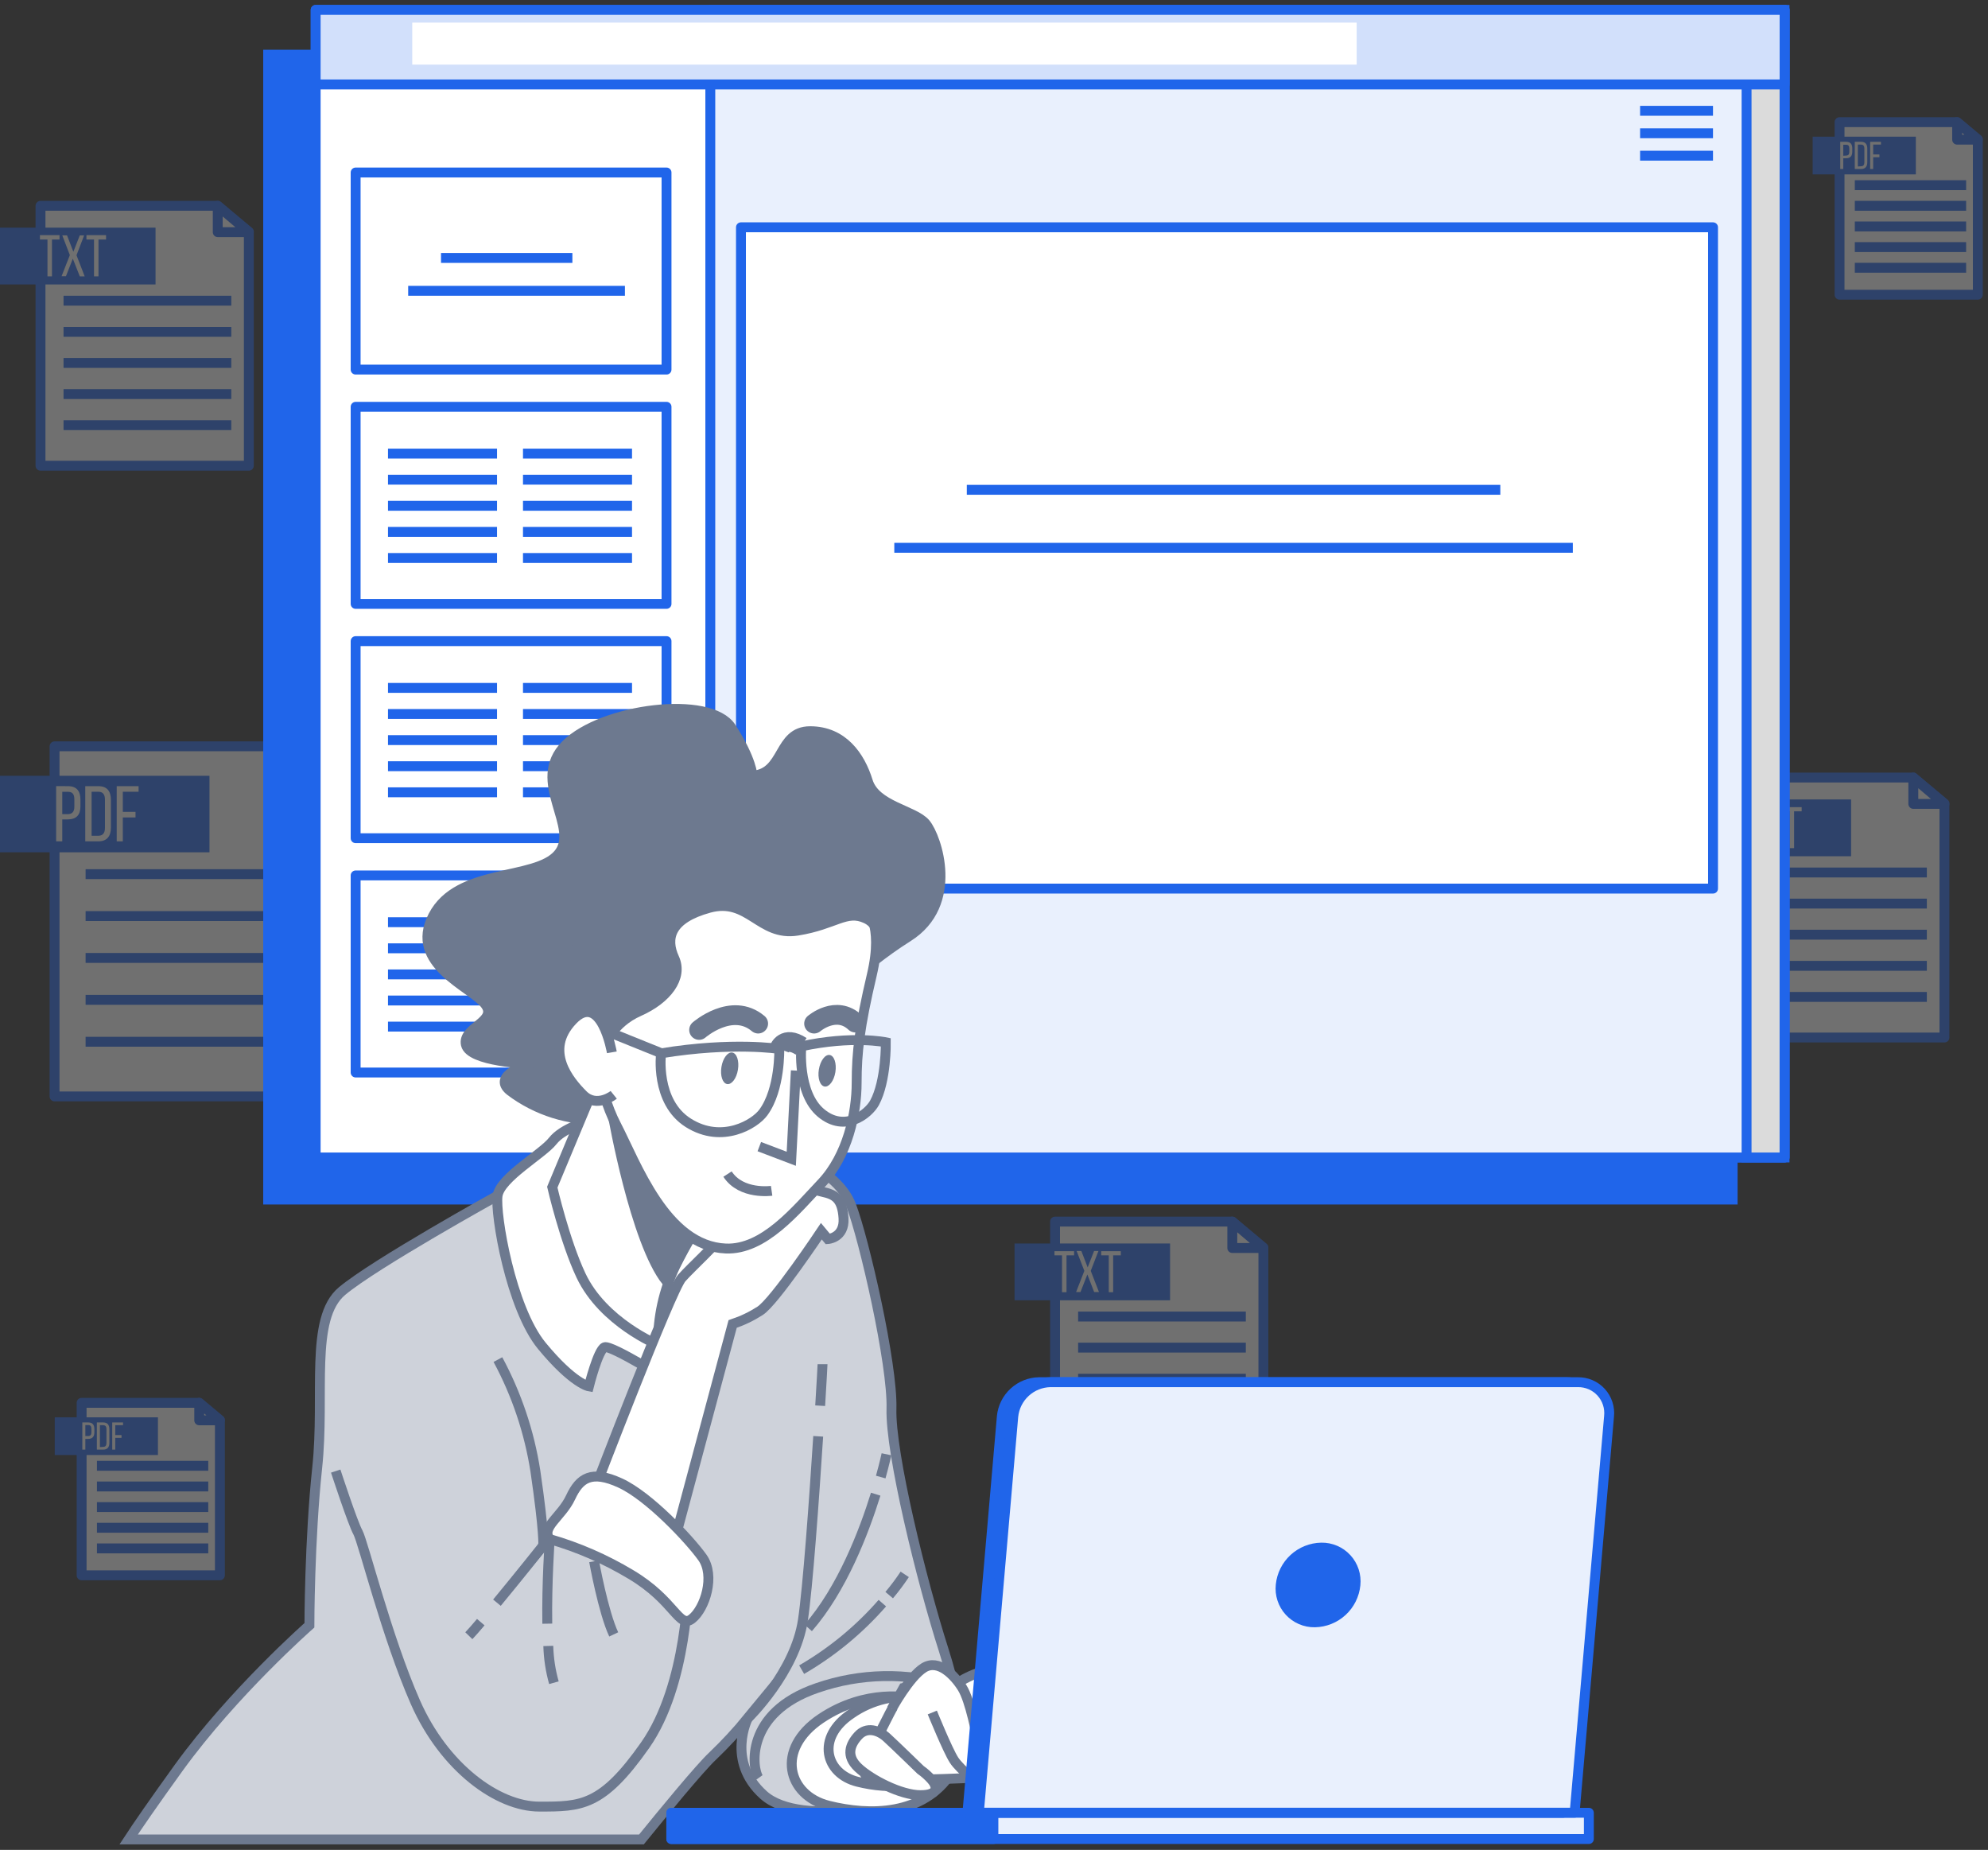 <svg width="201" height="187" viewBox="0 0 201 187" fill="none" xmlns="http://www.w3.org/2000/svg" id="exam-amount" >
<rect x="0" y="0" width="201" height="187" fill="#333333" stroke="none"/>
<g opacity="0.3">
<path d="M25.16 47.078H4.095V20.803H22.017L25.16 23.424V47.078Z" fill="white" stroke="#2065EA" stroke-linejoin="round"/>
<path d="M22.016 20.803V23.468H25.16L22.016 20.803Z" fill="white" stroke="#2065EA" stroke-linejoin="round"/>
<path d="M15.726 23.012H0V28.754H15.726V23.012Z" fill="#2065EA"/>
<path d="M6.424 30.396H23.384" stroke="#2065EA" stroke-miterlimit="10"/>
<path d="M6.424 33.544H23.384" stroke="#2065EA" stroke-miterlimit="10"/>
<path d="M6.424 36.687H23.384" stroke="#2065EA" stroke-miterlimit="10"/>
<path d="M6.424 39.835H23.384" stroke="#2065EA" stroke-miterlimit="10"/>
<path d="M6.424 42.978H23.384" stroke="#2065EA" stroke-miterlimit="10"/>
<path d="M4.799 27.935V24.212H4.038V23.769H6.017V24.212H5.255V27.935H4.799Z" fill="white"/>
<path d="M7.363 26.151L6.668 27.922H6.225L7.062 25.788L6.296 23.791H6.778L7.416 25.451L8.067 23.791H8.509L7.735 25.801L8.562 27.935H8.067L7.363 26.151Z" fill="white"/>
<path d="M9.505 27.935V24.212H8.739V23.769H10.723V24.212H9.957V27.935H9.505Z" fill="white"/>
</g>
<g opacity="0.3">
<path d="M196.596 104.879H175.532V78.599H193.449L196.596 81.22V104.879Z" fill="white" stroke="#2065EA" stroke-linejoin="round"/>
<path d="M193.449 78.599V81.264H196.596L193.449 78.599Z" fill="white" stroke="#2065EA" stroke-linejoin="round"/>
<path d="M187.158 80.813H171.433V86.555H187.158V80.813Z" fill="#2065EA"/>
<path d="M177.861 88.197H194.817" stroke="#2065EA" stroke-miterlimit="10"/>
<path d="M177.861 91.341H194.817" stroke="#2065EA" stroke-miterlimit="10"/>
<path d="M177.861 94.484H194.817" stroke="#2065EA" stroke-miterlimit="10"/>
<path d="M177.861 97.632H194.817" stroke="#2065EA" stroke-miterlimit="10"/>
<path d="M177.861 100.775H194.817" stroke="#2065EA" stroke-miterlimit="10"/>
<path d="M176.236 85.736V82.013H175.47V81.592H177.454V82.013H176.692V85.736H176.236Z" fill="white"/>
<path d="M178.799 83.947L178.104 85.718H177.661L178.498 83.58L177.715 81.574H178.193L178.835 83.23L179.481 81.574H179.924L179.149 83.58L179.977 85.718H179.485L178.799 83.947Z" fill="white"/>
<path d="M180.938 85.736V82.013H180.176V81.592H182.16V82.013H181.394V85.736H180.938Z" fill="white"/>
</g>
<g opacity="0.3">
<path d="M127.737 149.766H106.672V123.486H124.594L127.737 126.107V149.766Z" fill="white" stroke="#2065EA" stroke-linejoin="round"/>
<path d="M124.593 123.486V126.156H127.737L124.593 123.486Z" fill="white" stroke="#2065EA" stroke-linejoin="round"/>
<path d="M118.302 125.7H102.577V131.442H118.302V125.7Z" fill="#2065EA"/>
<path d="M109.005 133.084H125.961" stroke="#2065EA" stroke-miterlimit="10"/>
<path d="M109.005 136.227H125.961" stroke="#2065EA" stroke-miterlimit="10"/>
<path d="M109.005 139.371H125.961" stroke="#2065EA" stroke-miterlimit="10"/>
<path d="M109.005 142.518H125.961" stroke="#2065EA" stroke-miterlimit="10"/>
<path d="M109.005 145.662H125.961" stroke="#2065EA" stroke-miterlimit="10"/>
<path d="M107.376 130.623V126.899H106.615V126.479H108.598V126.899H107.832V130.623H107.376Z" fill="white"/>
<path d="M109.94 128.834L109.245 130.605H108.802L109.634 128.467L108.855 126.461H109.333L109.971 128.117L110.617 126.461H111.06L110.281 128.467L111.113 130.605H110.626L109.94 128.834Z" fill="white"/>
<path d="M112.104 130.623V126.899H111.338V126.479H113.322V126.899H112.547V130.623H112.104Z" fill="white"/>
</g>
<g opacity="0.3">
<path d="M33.886 110.833H5.516V75.443H29.653L33.886 78.971V110.833Z" fill="white" stroke="#2065EA" stroke-linejoin="round"/>
<path d="M29.653 75.443V79.033H33.886L29.653 75.443Z" fill="white" stroke="#2065EA" stroke-linejoin="round"/>
<path d="M21.18 78.422H0V86.156H21.18V78.422Z" fill="#2065EA"/>
<path d="M8.655 88.365H31.495" stroke="#2065EA" stroke-miterlimit="10"/>
<path d="M8.655 92.602H31.495" stroke="#2065EA" stroke-miterlimit="10"/>
<path d="M8.655 96.835H31.495" stroke="#2065EA" stroke-miterlimit="10"/>
<path d="M8.655 101.071H31.495" stroke="#2065EA" stroke-miterlimit="10"/>
<path d="M8.655 105.308H31.495" stroke="#2065EA" stroke-miterlimit="10"/>
<path d="M6.88 79.471C7.765 79.471 8.133 79.989 8.133 80.835V81.503C8.133 82.389 7.717 82.832 6.831 82.832H6.296V85.045H5.676V79.467L6.88 79.471ZM6.831 82.3C7.274 82.3 7.517 82.083 7.517 81.552V80.808C7.517 80.299 7.336 80.042 6.88 80.042H6.296V82.3H6.831Z" fill="white"/>
<path d="M9.948 79.471C10.834 79.471 11.214 79.994 11.214 80.857V83.668C11.214 84.523 10.816 85.049 9.948 85.049H8.62V79.471H9.948ZM9.948 84.483C10.391 84.483 10.612 84.204 10.612 83.695V80.826C10.612 80.312 10.395 80.034 9.944 80.034H9.262V84.483H9.948Z" fill="white"/>
<path d="M13.702 82.07V82.632H12.418V85.049H11.799V79.471H14.012V80.034H12.418V82.07H13.702Z" fill="white"/>
</g>
<g opacity="0.3">
<path d="M22.233 159.244H8.252V141.806H20.144L22.233 143.546V159.244Z" fill="white" stroke="#2065EA" stroke-linejoin="round"/>
<path d="M20.144 141.806V143.577H22.233L20.144 141.806Z" fill="white" stroke="#2065EA" stroke-linejoin="round"/>
<path d="M15.969 143.271H5.534V147.083H15.969V143.271Z" fill="#2065EA"/>
<path d="M9.802 148.172H21.056" stroke="#2065EA" stroke-miterlimit="10"/>
<path d="M9.802 150.262H21.056" stroke="#2065EA" stroke-miterlimit="10"/>
<path d="M9.802 152.347H21.056" stroke="#2065EA" stroke-miterlimit="10"/>
<path d="M9.802 154.437H21.056" stroke="#2065EA" stroke-miterlimit="10"/>
<path d="M9.802 156.522H21.056" stroke="#2065EA" stroke-miterlimit="10"/>
<path d="M8.925 143.789C9.368 143.789 9.541 144.046 9.541 144.462V144.79C9.541 145.232 9.337 145.454 8.899 145.454H8.629V146.538H8.323V143.789H8.925ZM8.899 145.166C9.129 145.166 9.24 145.06 9.24 144.799V144.431C9.24 144.183 9.147 144.055 8.925 144.055H8.629V145.166H8.899Z" fill="white"/>
<path d="M10.435 143.789C10.878 143.789 11.059 144.05 11.059 144.475V145.861C11.059 146.282 10.864 146.538 10.435 146.538H9.793V143.789H10.435ZM10.435 146.26C10.656 146.26 10.763 146.122 10.763 145.87V144.458C10.763 144.205 10.656 144.068 10.431 144.068H10.103V146.282L10.435 146.26Z" fill="white"/>
<path d="M12.285 145.069V145.348H11.652V146.538H11.347V143.789H12.44V144.068H11.652V145.069H12.285Z" fill="white"/>
</g>
<g opacity="0.3">
<path d="M199.971 29.79H185.99V12.347H197.881L199.971 14.087V29.79Z" fill="white" stroke="#2065EA" stroke-linejoin="round"/>
<path d="M197.881 12.347V14.118H199.97L197.881 12.347Z" fill="white" stroke="#2065EA" stroke-linejoin="round"/>
<path d="M193.706 13.817H183.271V17.628H193.706V13.817Z" fill="#2065EA"/>
<path d="M187.535 18.718H198.789" stroke="#2065EA" stroke-miterlimit="10"/>
<path d="M187.535 20.803H198.789" stroke="#2065EA" stroke-miterlimit="10"/>
<path d="M187.535 22.892H198.789" stroke="#2065EA" stroke-miterlimit="10"/>
<path d="M187.535 24.977H198.789" stroke="#2065EA" stroke-miterlimit="10"/>
<path d="M187.535 27.067H198.789" stroke="#2065EA" stroke-miterlimit="10"/>
<path d="M186.662 14.335C187.105 14.335 187.278 14.587 187.278 15.008V15.335C187.278 15.778 187.074 15.999 186.636 15.999H186.366V17.084H186.06V14.335H186.662ZM186.636 15.725C186.866 15.725 186.977 15.618 186.977 15.353V15.008C186.977 14.755 186.884 14.631 186.662 14.631H186.366V15.742L186.636 15.725Z" fill="white"/>
<path d="M188.172 14.335C188.615 14.335 188.796 14.591 188.796 15.016V16.402C188.796 16.823 188.602 17.084 188.172 17.084H187.53V14.335H188.172ZM188.172 16.805C188.394 16.805 188.5 16.668 188.5 16.415V15.008C188.5 14.755 188.394 14.618 188.168 14.618H187.84V16.831L188.172 16.805Z" fill="white"/>
<path d="M190.023 15.614V15.893H189.39V17.084H189.084V14.335H190.178V14.614H189.39V15.614H190.023Z" fill="white"/>
</g>
<path d="M175.183 5.529H27.112V121.259H175.183V5.529Z" fill="#2065EA" stroke="#2065EA" stroke-miterlimit="10"/>
<path d="M180.433 1H31.915V117.005H180.433V1Z" fill="#D2E0FB"/>
<path d="M180.433 1H31.915V117.005H180.433V1Z" fill="white" stroke="#2065EA" stroke-linecap="round" stroke-linejoin="round"/>
<path d="M67.39 17.438H35.957V37.36H67.39V17.438Z" fill="white" stroke="#2065EA" stroke-linecap="round" stroke-linejoin="round"/>
<path d="M44.59 26.075H57.872" stroke="#2065EA" stroke-miterlimit="10"/>
<path d="M41.27 29.396H63.184" stroke="#2065EA" stroke-miterlimit="10"/>
<path d="M67.39 41.123H35.957V61.045H67.39V41.123Z" fill="white" stroke="#2065EA" stroke-linecap="round" stroke-linejoin="round"/>
<path d="M39.229 45.852H50.253" stroke="#2065EA" stroke-miterlimit="10"/>
<path d="M39.229 48.49H50.253" stroke="#2065EA" stroke-miterlimit="10"/>
<path d="M39.229 51.129H50.253" stroke="#2065EA" stroke-miterlimit="10"/>
<path d="M39.229 53.767H50.253" stroke="#2065EA" stroke-miterlimit="10"/>
<path d="M39.229 56.406H50.253" stroke="#2065EA" stroke-miterlimit="10"/>
<path d="M52.878 45.852H63.901" stroke="#2065EA" stroke-miterlimit="10"/>
<path d="M52.878 48.49H63.901" stroke="#2065EA" stroke-miterlimit="10"/>
<path d="M52.878 51.129H63.901" stroke="#2065EA" stroke-miterlimit="10"/>
<path d="M52.878 53.767H63.901" stroke="#2065EA" stroke-miterlimit="10"/>
<path d="M52.878 56.406H63.901" stroke="#2065EA" stroke-miterlimit="10"/>
<path d="M67.39 64.809H35.957V84.731H67.39V64.809Z" fill="white" stroke="#2065EA" stroke-linecap="round" stroke-linejoin="round"/>
<path d="M39.229 69.537H50.253" stroke="#2065EA" stroke-miterlimit="10"/>
<path d="M39.229 72.175H50.253" stroke="#2065EA" stroke-miterlimit="10"/>
<path d="M39.229 74.814H50.253" stroke="#2065EA" stroke-miterlimit="10"/>
<path d="M39.229 77.453H50.253" stroke="#2065EA" stroke-miterlimit="10"/>
<path d="M39.229 80.091H50.253" stroke="#2065EA" stroke-miterlimit="10"/>
<path d="M52.878 69.537H63.901" stroke="#2065EA" stroke-miterlimit="10"/>
<path d="M52.878 72.175H63.901" stroke="#2065EA" stroke-miterlimit="10"/>
<path d="M52.878 74.814H63.901" stroke="#2065EA" stroke-miterlimit="10"/>
<path d="M52.878 77.453H63.901" stroke="#2065EA" stroke-miterlimit="10"/>
<path d="M52.878 80.091H63.901" stroke="#2065EA" stroke-miterlimit="10"/>
<path d="M67.39 88.494H35.957V108.416H67.39V88.494Z" fill="white" stroke="#2065EA" stroke-linecap="round" stroke-linejoin="round"/>
<path d="M39.229 93.222H50.253" stroke="#2065EA" stroke-miterlimit="10"/>
<path d="M39.229 95.861H50.253" stroke="#2065EA" stroke-miterlimit="10"/>
<path d="M39.229 98.499H50.253" stroke="#2065EA" stroke-miterlimit="10"/>
<path d="M39.229 101.138H50.253" stroke="#2065EA" stroke-miterlimit="10"/>
<path d="M39.229 103.776H50.253" stroke="#2065EA" stroke-miterlimit="10"/>
<path d="M52.878 93.222H63.901" stroke="#2065EA" stroke-miterlimit="10"/>
<path d="M52.878 95.861H63.901" stroke="#2065EA" stroke-miterlimit="10"/>
<path d="M52.878 98.499H63.901" stroke="#2065EA" stroke-miterlimit="10"/>
<path d="M52.878 101.138H63.901" stroke="#2065EA" stroke-miterlimit="10"/>
<path d="M52.878 103.776H63.901" stroke="#2065EA" stroke-miterlimit="10"/>
<path d="M180.429 1H71.817V117.005H180.429V1Z" fill="#E9F0FD" stroke="#2065EA" stroke-linecap="round" stroke-linejoin="round"/>
<path d="M173.199 22.976H74.916V89.826H173.199V22.976Z" fill="white" stroke="#2065EA" stroke-linecap="round" stroke-linejoin="round"/>
<path d="M97.751 49.513H151.692" stroke="#2065EA" stroke-miterlimit="10"/>
<path d="M90.42 55.374H159.023" stroke="#2065EA" stroke-miterlimit="10"/>
<path d="M180.429 1H176.59V117.005H180.429V1Z" fill="#DBDBDB" stroke="#2065EA" stroke-miterlimit="10"/>
<path d="M180.433 1H31.915V8.535H180.433V1Z" fill="#D2E0FB" stroke="#2065EA" stroke-linecap="round" stroke-linejoin="round"/>
<path d="M137.167 2.284H41.682V6.534H137.167V2.284Z" fill="white"/>
<path d="M173.195 11.2H165.824" stroke="#2065EA" stroke-miterlimit="10"/>
<path d="M173.195 13.471H165.824" stroke="#2065EA" stroke-miterlimit="10"/>
<path d="M173.195 15.738H165.824" stroke="#2065EA" stroke-miterlimit="10"/>
<path d="M64.854 185.944C66.979 183.324 70.773 178.702 72.079 177.489C73.335 176.286 74.518 175.008 75.621 173.663C75.621 173.663 73.376 178.015 77.201 181.446C81.026 184.877 92.377 182.239 94.883 180.393C97.389 178.547 97.655 173.796 95.414 166.801C93.174 159.806 90 146.879 90.133 142.39C90.266 137.901 87.361 125.235 86.042 121.804C84.723 118.373 79.313 115.867 73.77 114.68C68.227 113.494 53.317 119.692 53.317 119.692L50.284 120.878C50.284 120.878 37.888 127.741 34.581 130.512C31.274 133.283 32.863 140.938 32.075 148.327C31.287 155.716 31.283 164.296 31.283 164.296C31.283 164.296 23.628 171.025 18.085 178.675C15.429 182.358 13.884 184.603 13.007 185.944H64.854Z" fill="#CED2DA" stroke="#6D798F" stroke-miterlimit="10"/>
<path d="M92.068 171.649C92.068 171.649 87.641 170.609 83.001 173.721C78.361 176.833 79.627 181.495 83.776 182.531C87.924 183.567 93.365 183.567 96.216 179.162C99.067 174.757 94.144 171.388 92.068 171.649Z" fill="white" stroke="#6D798F" stroke-miterlimit="10"/>
<path d="M93.17 171.609C90.688 171.215 88.15 171.796 86.086 173.23C82.447 175.656 83.457 179.299 86.693 180.109C89.929 180.92 94.179 180.92 96.406 177.48C98.633 174.04 94.786 171.41 93.17 171.609Z" fill="white" stroke="#6D798F" stroke-miterlimit="10"/>
<path d="M82.925 142.098C83.071 139.689 83.164 138.047 83.164 137.901" stroke="#6D798F" stroke-miterlimit="10"/>
<path d="M75.643 173.663C75.643 173.663 80.393 169.046 81.181 163.764C81.672 160.51 82.31 151.643 82.726 145.192" stroke="#6D798F" stroke-miterlimit="10"/>
<path d="M88.539 151.041C87.344 154.883 85.13 160.652 81.712 164.557" stroke="#6D798F" stroke-miterlimit="10"/>
<path d="M89.628 147.008C89.628 147.008 89.442 147.893 89.048 149.31" stroke="#6D798F" stroke-miterlimit="10"/>
<path d="M89.212 162.055C86.879 164.728 84.122 167 81.053 168.78" stroke="#6D798F" stroke-miterlimit="10"/>
<path d="M91.474 159.147C90.991 159.876 90.466 160.576 89.903 161.245" stroke="#6D798F" stroke-miterlimit="10"/>
<path d="M96.096 170.365C91.693 169.031 86.981 169.122 82.633 170.626C75.244 173.137 76.037 178.808 76.696 179.733" stroke="#6D798F" stroke-miterlimit="10"/>
<path d="M76.068 78.409C76.068 78.409 76.068 76.855 73.929 73.539C71.791 70.223 60.905 71.595 57.212 75.288C53.52 78.98 58.766 83.646 56.433 86.356C54.1 89.065 46.326 87.715 43.798 92.576C41.27 97.437 47.685 99.765 49.049 101.514C50.412 103.263 46.716 103.847 47.105 105.596C47.495 107.345 53.516 107.539 53.516 107.539C53.516 107.539 49.629 108.708 51.572 110.262C54.251 112.288 57.55 113.319 60.905 113.18C64.792 112.985 63.818 105.401 63.433 99.765C63.047 94.13 68.094 87.909 73.929 88.489C79.764 89.069 85.98 95.683 84.997 98.601C84.014 101.519 86.551 98.017 91.802 94.71C97.052 91.403 94.719 84.602 93.573 83.243C92.426 81.884 88.521 81.495 87.742 78.967C86.963 76.439 85.214 73.915 81.912 73.915C78.609 73.915 79.37 78.214 76.068 78.409Z" fill="#6D798F" stroke="#6D798F" stroke-miterlimit="10"/>
<path d="M59.422 113.357C59.422 113.357 56.916 114.016 55.88 115.34C54.844 116.664 50.567 119.046 50.306 120.878C50.045 122.711 51.634 132.23 54.791 136.055C57.947 139.88 59.541 140.145 59.541 140.145C59.541 140.145 60.466 136.453 61.126 136.188C61.786 135.922 67.855 139.729 67.855 139.729C67.855 139.729 68.909 133.531 69.573 133.531C70.237 133.531 72.34 135.643 72.34 135.643C72.34 135.643 73.132 130.361 72.606 126.271C72.079 122.18 68.648 117.168 66.142 115.451C63.636 113.733 61.635 112.17 59.422 113.357Z" fill="white" stroke="#6D798F" stroke-miterlimit="10"/>
<path d="M60.71 108.345L55.84 120.006C55.84 120.006 57.093 125.438 58.74 128.931C60.984 133.682 66.531 135.944 66.531 135.944C66.496 133.189 67.094 130.462 68.28 127.975C69.388 125.729 70.689 123.582 72.167 121.56C72.167 121.56 63.432 113.011 60.71 108.345Z" fill="white" stroke="#6D798F" stroke-miterlimit="10"/>
<path d="M61.967 112.768C61.967 112.768 64.203 125.549 67.4 129.542L70.432 123.787L62.463 111.325L61.967 112.768Z" fill="#6D798F" stroke="#6D798F" stroke-miterlimit="10"/>
<path d="M60.068 150.704C60.068 150.704 67.855 130.379 68.922 129.193C69.989 128.006 72.353 125.894 73.411 124.442C74.469 122.99 77.369 119.298 78.427 119.298C79.485 119.298 81.969 120.219 83.178 120.484C84.386 120.75 85.157 121.144 85.285 123.141C85.413 125.137 83.704 125.252 83.704 125.252L83.045 124.46C83.045 124.46 78.294 131.588 76.847 132.509C75.982 133.065 75.051 133.511 74.075 133.837L67.74 157.46L60.068 150.704Z" fill="white" stroke="#6D798F" stroke-miterlimit="10"/>
<path d="M87.534 91.77C87.534 91.77 89.38 93.311 88.15 98.535C86.919 103.759 86.613 106.375 86.613 109.452C86.613 112.529 85.692 116.832 83.072 119.599C80.451 122.366 77.232 126.364 73.389 126.209C67.302 125.965 64.318 117.598 62.322 113.755C60.325 109.912 59.864 104.684 59.864 102.532C59.864 100.381 60.17 95.307 62.937 91.464C65.704 87.622 73.239 86.085 76.466 86.546C79.694 87.006 83.691 87.467 87.534 91.77Z" fill="white" stroke="#6D798F" stroke-miterlimit="10"/>
<path d="M61.246 105.609C61.246 105.609 61.861 103.458 64.628 102.227C67.395 100.996 69.086 98.844 68.17 96.844C67.253 94.842 67.727 92.859 71.712 91.77C75.696 90.681 76.785 94.692 80.628 94.076C84.471 93.461 85.546 91.925 87.543 92.846C89.54 93.767 88.619 96.388 88.619 96.388C88.619 96.388 91.08 91.929 86.317 86.856C81.553 81.782 70.02 79.936 62.025 85.78C54.029 91.624 58.642 105.304 58.642 105.304C58.642 105.304 59.094 105.915 61.246 105.609Z" fill="#6D798F" stroke="#6D798F" stroke-miterlimit="10"/>
<path d="M80.464 108.221L80.004 117.137L76.772 115.907" stroke="#6D798F" stroke-miterlimit="10"/>
<path d="M78.016 120.374C78.016 120.374 74.943 120.817 73.557 118.683" stroke="#6D798F" stroke-miterlimit="10"/>
<path d="M74.611 108.128C74.469 109.014 73.978 109.66 73.518 109.585C73.057 109.51 72.8 108.735 72.942 107.854C73.084 106.973 73.575 106.322 74.036 106.397C74.496 106.473 74.753 107.247 74.611 108.128Z" fill="#6D798F"/>
<path d="M84.462 108.376C84.32 109.262 83.828 109.908 83.368 109.833C82.908 109.757 82.646 108.983 82.793 108.106C82.939 107.23 83.426 106.57 83.886 106.645C84.346 106.72 84.603 107.495 84.462 108.376Z" fill="#6D798F"/>
<path d="M70.684 104.113C70.684 104.113 73.991 101.231 76.656 103.471" stroke="#6D798F" stroke-width="2" stroke-miterlimit="10" stroke-linecap="round"/>
<path d="M82.31 103.471C82.31 103.471 84.55 101.554 86.471 103.365" stroke="#6D798F" stroke-width="2" stroke-miterlimit="10" stroke-linecap="round"/>
<path d="M78.79 106.034C78.79 106.034 74.098 105.286 66.837 106.477C66.837 106.477 66.2 111.382 69.613 113.516C73.026 115.65 76.333 113.622 77.183 112.449C78.901 110.112 78.79 106.034 78.79 106.034Z" stroke="#6D798F" stroke-miterlimit="10"/>
<path d="M89.562 105.361C89.562 105.361 86.206 104.649 81.017 105.769C81.017 105.769 80.575 110.461 83.001 112.498C85.427 114.534 87.809 112.6 88.42 111.48C89.624 109.262 89.562 105.361 89.562 105.361Z" stroke="#6D798F" stroke-miterlimit="10"/>
<path d="M78.79 106.034C78.79 106.034 79.295 104.653 81.004 105.769" stroke="#6D798F" stroke-width="2" stroke-miterlimit="10"/>
<path d="M59.696 103.577L66.841 106.459" stroke="#6D798F" stroke-miterlimit="10"/>
<path d="M61.861 106.375C61.861 106.375 60.785 100.075 57.876 103.148C54.968 106.22 57.571 109.297 58.952 110.674C60.334 112.051 62.051 110.674 62.051 110.674" fill="white"/>
<path d="M61.861 106.375C61.861 106.375 60.785 100.075 57.876 103.148C54.968 106.22 57.571 109.297 58.952 110.674C60.334 112.051 62.051 110.674 62.051 110.674" stroke="#6D798F" stroke-miterlimit="10"/>
<path d="M50.342 137.436C52.236 140.951 53.517 144.762 54.131 148.708C55.056 155.043 54.924 156.234 54.924 156.234L59.541 150.695C59.541 150.695 67.067 155.973 68.249 157.686C69.431 159.399 69.578 159.93 69.578 159.93C69.578 159.93 69.578 170.224 65.221 176.426C60.865 182.628 58.753 182.624 54.534 182.624C50.315 182.624 44.901 178.662 41.996 172.065C39.092 165.469 36.715 155.849 36.188 154.906C35.661 153.963 33.943 148.708 33.943 148.708" fill="#CED2DA"/>
<path d="M50.342 137.436C52.236 140.951 53.517 144.762 54.131 148.708C55.056 155.043 54.924 156.234 54.924 156.234L59.541 150.695C59.541 150.695 67.067 155.973 68.249 157.686C69.431 159.399 69.578 159.93 69.578 159.93C69.578 159.93 69.578 170.224 65.221 176.426C60.865 182.628 58.753 182.624 54.534 182.624C50.315 182.624 44.901 178.662 41.996 172.065C39.092 165.469 36.715 155.849 36.188 154.906C35.661 153.963 33.943 148.708 33.943 148.708" stroke="#6D798F" stroke-miterlimit="10"/>
<path d="M48.61 163.977C48.128 164.543 47.725 165.017 47.402 165.349" stroke="#6D798F" stroke-miterlimit="10"/>
<path d="M54.924 156.234C54.924 156.234 52.458 159.333 50.244 162.011" stroke="#6D798F" stroke-miterlimit="10"/>
<path d="M55.583 155.583C58.453 156.411 61.203 157.609 63.765 159.147C68.249 161.803 68.634 164.69 69.963 163.636C71.291 162.582 72.335 159.28 71.016 157.438C69.697 155.596 65.606 151.24 62.706 149.912C59.807 148.584 58.616 149.38 57.691 151.364C56.765 153.347 54.658 154.396 55.583 155.583Z" fill="white" stroke="#6D798F" stroke-miterlimit="10"/>
<path d="M55.437 166.385C55.472 167.642 55.662 168.89 56.004 170.1" stroke="#6D798F" stroke-miterlimit="10"/>
<path d="M55.583 155.583C55.583 155.583 55.269 160.01 55.335 164.132" stroke="#6D798F" stroke-miterlimit="10"/>
<path d="M60.068 157.828C60.068 157.828 60.993 162.976 62.051 165.216" stroke="#6D798F" stroke-miterlimit="10"/>
<path d="M91.346 170.626C91.346 170.626 86.857 178.547 87.516 179.481C88.176 180.415 102.825 179.481 102.825 179.481L103.613 176.315C103.613 176.315 106.65 177.502 109.028 177.502C111.405 177.502 109.555 176.842 108.762 176.05C107.97 175.257 103.352 172.357 102.954 172.092C102.555 171.826 94.905 169.834 91.346 170.626Z" fill="white" stroke="#6D798F" stroke-miterlimit="10"/>
<path d="M100.904 169.714C100.904 169.714 103.025 169.077 103.591 170.423C104.158 171.769 103.875 177.506 103.662 178.976C103.45 180.446 102.463 180.388 102.038 178.976C101.612 177.564 100.621 169.927 100.621 169.927L100.904 169.714Z" fill="white" stroke="#6D798F" stroke-miterlimit="10"/>
<path d="M96.45 170.352C96.45 170.352 99.633 168.161 100.554 169.289C101.475 170.418 102.325 179.33 102.604 179.968C102.883 180.605 101.4 181.097 100.833 180.459C100.267 179.822 98.642 176.572 98.15 175.372C97.659 174.173 96.45 170.352 96.45 170.352Z" fill="white" stroke="#6D798F" stroke-miterlimit="10"/>
<path d="M90.159 172.756C90.159 172.756 91.93 169.502 93.413 168.585C94.897 167.669 96.512 169.36 97.3 170.635C98.088 171.91 98.713 175.231 99.071 176.855C99.43 178.48 100.399 180.317 99.85 180.53C99.302 180.742 97.092 178.905 96.455 177.918C95.817 176.931 94.263 173.11 94.263 173.11" fill="white"/>
<path d="M90.159 172.756C90.159 172.756 91.93 169.502 93.413 168.585C94.897 167.669 96.512 169.36 97.3 170.635C98.088 171.91 98.713 175.231 99.071 176.855C99.43 178.48 100.399 180.317 99.85 180.53C99.302 180.742 97.092 178.905 96.455 177.918C95.817 176.931 94.263 173.11 94.263 173.11" stroke="#6D798F" stroke-miterlimit="10"/>
<path d="M93.068 178.905C93.068 178.905 90.523 176.43 89.672 175.651C88.823 174.872 87.623 174.522 86.777 175.443C85.932 176.364 85.502 177.493 86.777 178.693C88.052 179.892 91.08 181.468 93.068 181.468C95.056 181.468 94.693 180.477 94.197 179.915C93.862 179.535 93.483 179.196 93.068 178.905Z" fill="white" stroke="#6D798F" stroke-miterlimit="10"/>
<path d="M67.873 185.9H160.644V183.248H67.873V185.9Z" fill="#E9F0FD" stroke="#2065EA" stroke-linecap="round" stroke-linejoin="round"/>
<path d="M67.873 185.9H100.439V183.248H67.873V185.9Z" fill="#2065EA" stroke="#2065EA" stroke-linecap="round" stroke-linejoin="round"/>
<path d="M97.813 183.24H158.049L161.529 143.178C161.577 142.738 161.53 142.293 161.393 141.872C161.255 141.451 161.03 141.064 160.731 140.737C160.433 140.41 160.068 140.15 159.661 139.975C159.255 139.8 158.815 139.713 158.372 139.721H105.047C104.107 139.738 103.206 140.1 102.514 140.737C101.823 141.374 101.388 142.243 101.293 143.178L97.813 183.24Z" fill="#2065EA" stroke="#2065EA" stroke-linecap="round" stroke-linejoin="round"/>
<path d="M98.969 183.24H159.205L162.685 143.178C162.732 142.738 162.686 142.293 162.548 141.872C162.411 141.451 162.185 141.064 161.887 140.737C161.588 140.41 161.223 140.15 160.817 139.975C160.41 139.8 159.971 139.713 159.528 139.721H106.203C105.263 139.738 104.362 140.1 103.67 140.737C102.978 141.374 102.544 142.243 102.449 143.178L98.969 183.24Z" fill="#E9F0FD" stroke="#2065EA" stroke-linecap="round" stroke-linejoin="round"/>
<path d="M129.49 160.218C129.594 159.196 130.069 158.247 130.825 157.551C131.581 156.855 132.566 156.461 133.594 156.442C134.077 156.433 134.557 156.528 135.002 156.719C135.446 156.911 135.845 157.194 136.171 157.552C136.497 157.909 136.743 158.331 136.894 158.791C137.044 159.251 137.095 159.737 137.043 160.218C136.939 161.241 136.464 162.19 135.708 162.886C134.951 163.582 133.966 163.976 132.939 163.995C132.455 164.003 131.975 163.909 131.531 163.717C131.086 163.526 130.688 163.242 130.362 162.885C130.035 162.528 129.789 162.105 129.639 161.646C129.488 161.186 129.438 160.699 129.49 160.218Z" fill="#2065EA" stroke="#2065EA" stroke-linecap="round" stroke-linejoin="round"/>
</svg>

